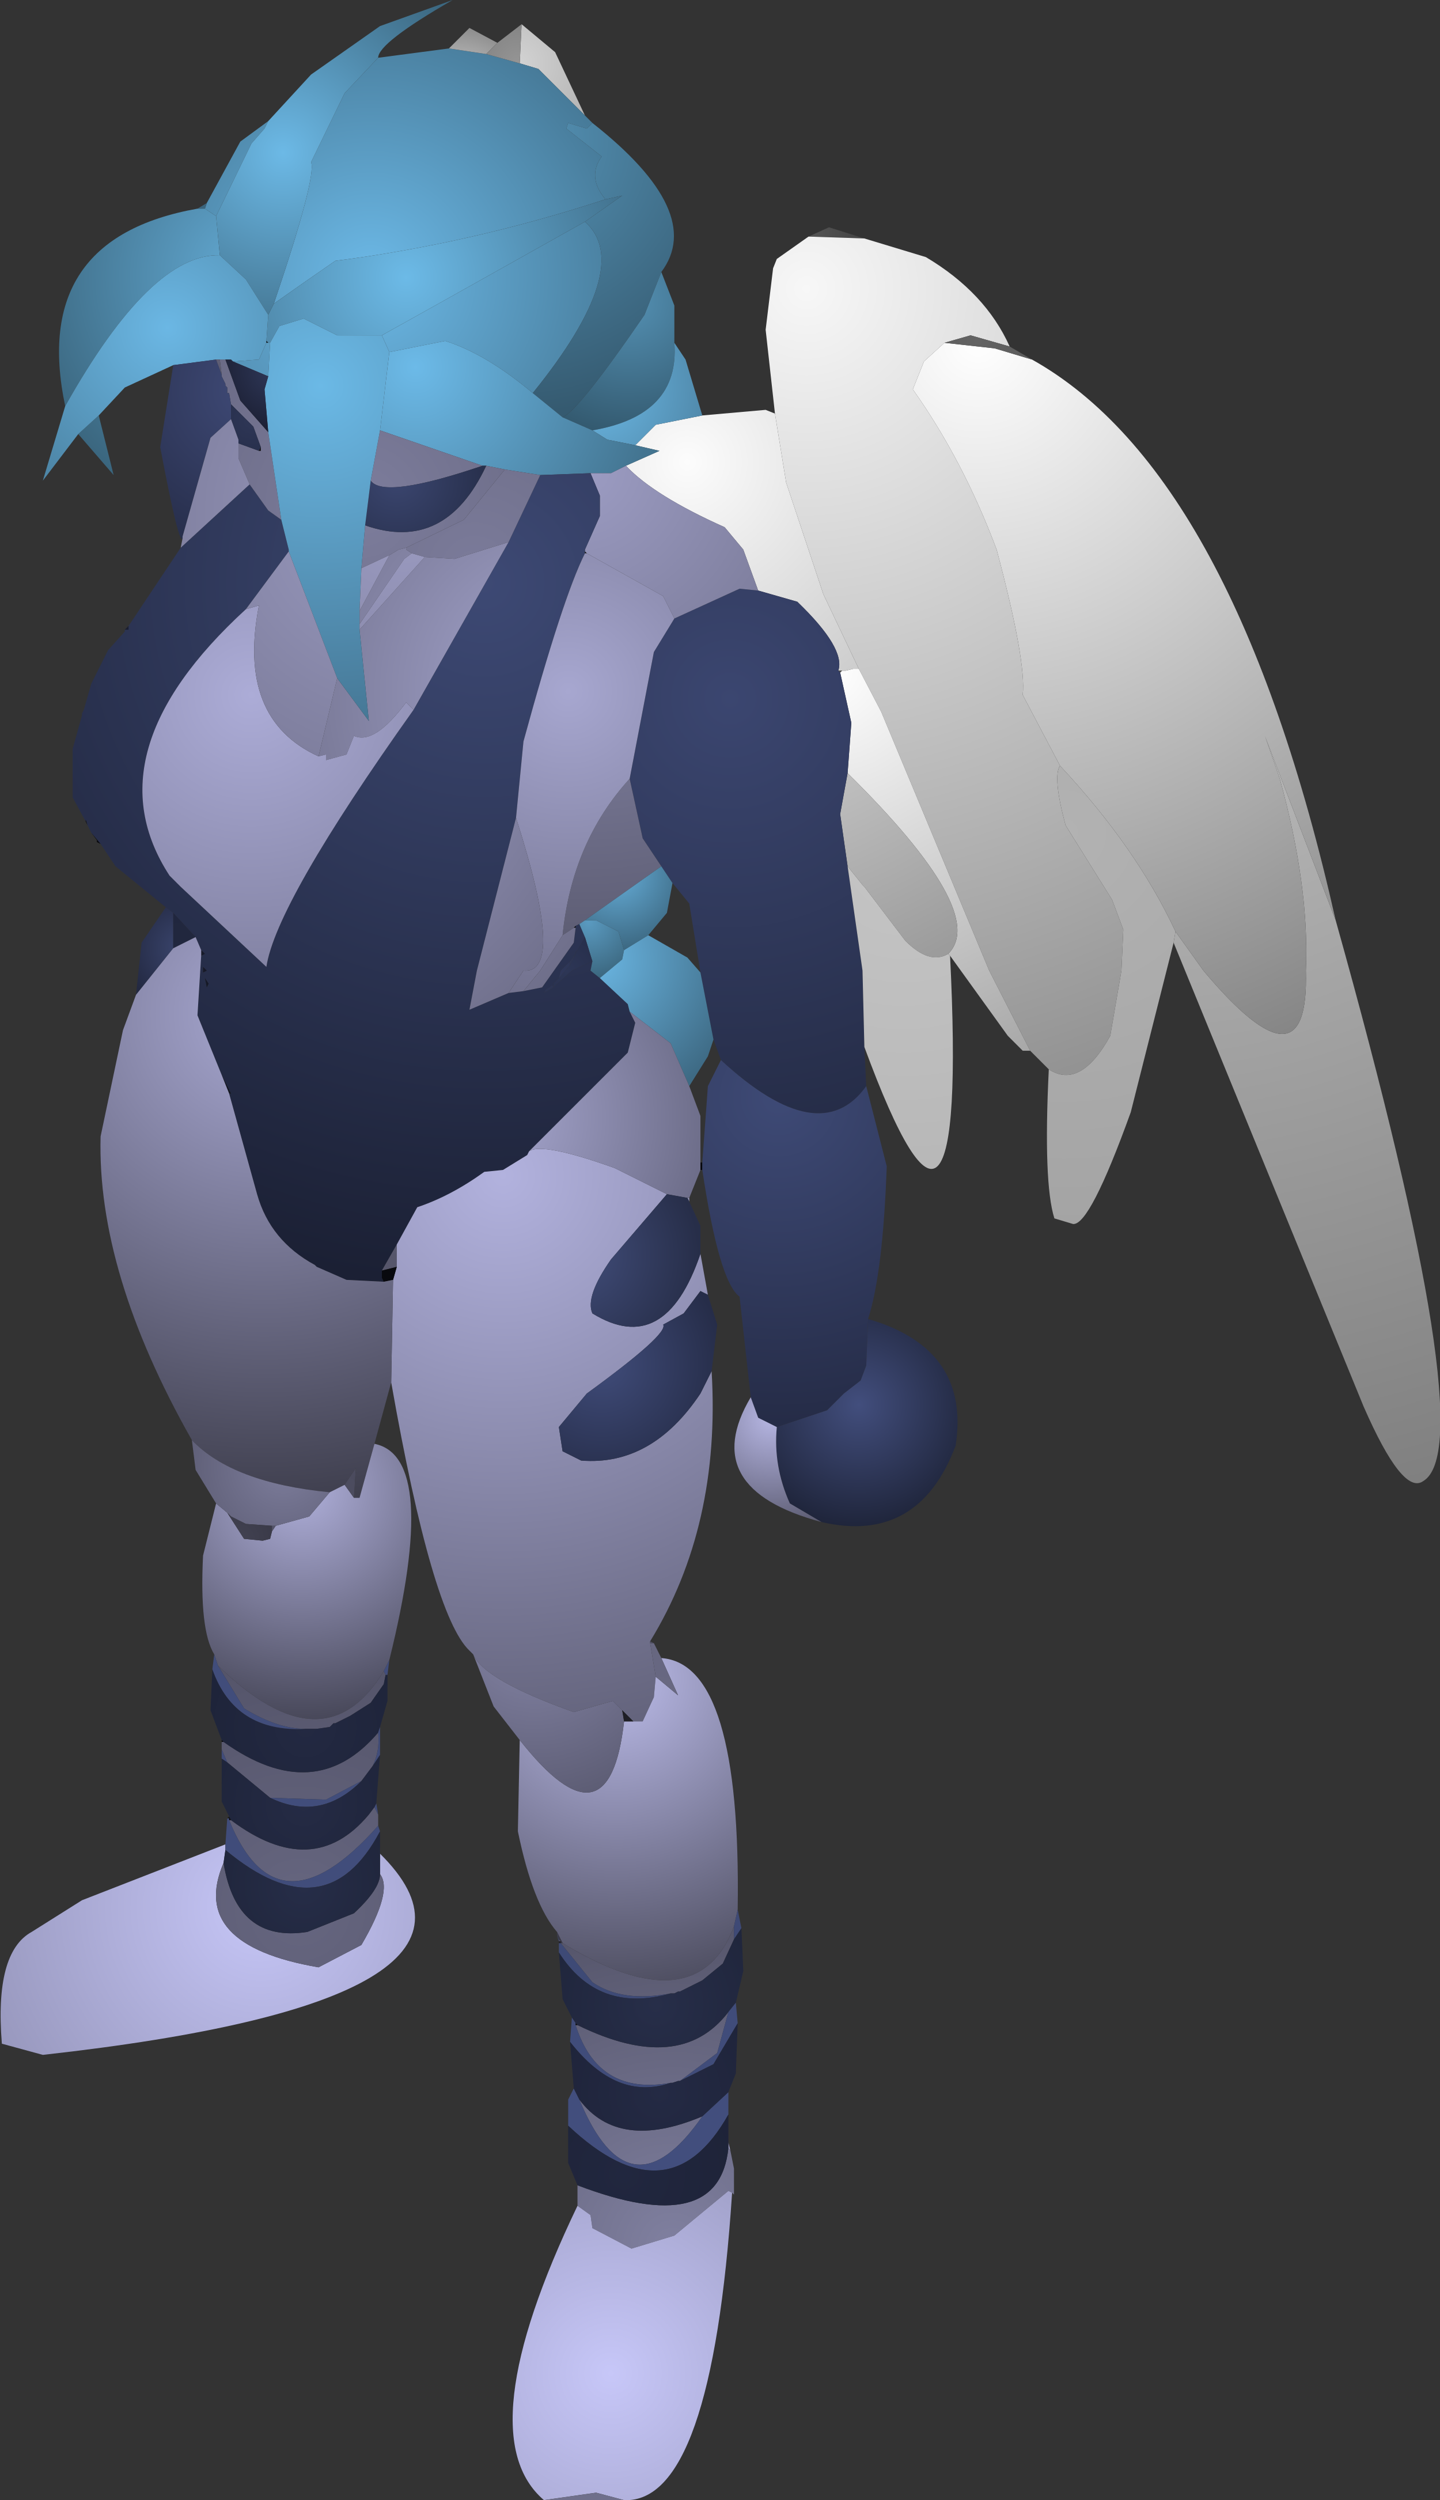 <?xml version="1.0" encoding="UTF-8" standalone="no"?>
<svg xmlns:ffdec="https://www.free-decompiler.com/flash" xmlns:xlink="http://www.w3.org/1999/xlink" ffdec:objectType="shape" height="67.1px" width="38.65px" xmlns="http://www.w3.org/2000/svg">
  <rect width="100%" height="100%" fill="#333333" stroke="none"/>
  <g transform="matrix(1.0, 0.0, 0.0, 1.0, 11.2, 56.4)">
    <path d="M4.5 -53.3 L3.25 -54.55 2.75 -54.7 2.8 -55.75 3.7 -55.0 4.5 -53.3" fill="url(#gradient0)" fill-rule="evenodd" stroke="none"/>
    <path d="M2.75 -54.7 L3.25 -54.55 4.5 -53.3 4.7 -53.1 4.55 -52.95 4.05 -53.1 4.0 -52.95 4.95 -52.2 Q4.55 -51.65 5.05 -51.05 1.4 -49.85 -2.2 -49.4 -3.0 -48.85 -3.85 -48.25 -2.7 -51.65 -2.85 -52.05 L-1.95 -53.9 -1.05 -54.85 0.85 -55.1 1.85 -54.95 2.75 -54.7 M3.1 -45.85 Q1.85 -46.9 0.75 -47.25 L-0.75 -46.95 -0.95 -47.4 4.5 -50.45 Q5.85 -49.25 3.1 -45.85 M-5.4 -50.6 L-5.7 -50.8 -5.65 -50.95 -4.75 -52.6 -4.0 -53.15 -4.1 -52.95 -4.45 -52.55 -5.4 -50.6 M-3.95 -47.2 L-4.0 -46.3 -4.95 -46.7 -4.25 -46.75 -4.05 -47.2 -4.0 -47.2 -3.95 -47.2" fill="url(#gradient1)" fill-rule="evenodd" stroke="none"/>
    <path d="M5.05 -51.05 Q4.55 -51.65 4.95 -52.2 L4.0 -52.95 4.05 -53.1 4.55 -52.95 4.7 -53.1 Q7.75 -50.7 6.55 -49.1 L6.1 -47.95 Q4.35 -45.4 3.9 -45.2 L3.1 -45.85 Q5.85 -49.25 4.5 -50.45 L5.5 -51.15 5.05 -51.05" fill="url(#gradient2)" fill-rule="evenodd" stroke="none"/>
    <path d="M1.85 -54.95 L0.85 -55.1 1.4 -55.65 2.15 -55.25 1.85 -54.95" fill="url(#gradient3)" fill-rule="evenodd" stroke="none"/>
    <path d="M2.8 -55.75 L2.75 -54.7 1.85 -54.95 2.15 -55.25 2.8 -55.75" fill="url(#gradient4)" fill-rule="evenodd" stroke="none"/>
    <path d="M-3.85 -48.25 Q-3.0 -48.85 -2.2 -49.4 1.4 -49.85 5.05 -51.05 L5.5 -51.15 4.5 -50.45 -0.95 -47.4 -2.15 -47.4 -3.05 -47.85 -3.7 -47.65 -3.95 -47.2 -4.0 -47.2 -4.05 -47.25 -4.0 -47.95 -3.85 -48.25" fill="url(#gradient5)" fill-rule="evenodd" stroke="none"/>
    <path d="M12.0 -50.0 L10.5 -50.05 11.05 -50.3 12.0 -50.0" fill="url(#gradient6)" fill-rule="evenodd" stroke="none"/>
    <path d="M10.5 -50.05 L12.0 -50.0 13.65 -49.5 Q15.25 -48.55 15.9 -47.1 L14.85 -47.4 14.15 -47.2 13.6 -46.7 13.3 -45.95 Q14.65 -44.05 15.55 -41.65 16.35 -38.65 16.25 -37.75 L17.25 -35.85 Q17.05 -35.55 17.4 -34.25 L18.65 -32.25 18.95 -31.45 18.9 -30.35 18.6 -28.6 Q17.8 -27.15 16.95 -27.7 L16.45 -28.2 15.35 -30.35 12.45 -37.3 11.85 -38.45 10.9 -40.45 9.9 -43.45 9.6 -45.3 9.35 -47.55 9.55 -49.2 9.65 -49.45 10.5 -50.05" fill="url(#gradient7)" fill-rule="evenodd" stroke="none"/>
    <path d="M16.95 -27.7 Q17.8 -27.15 18.6 -28.6 L18.9 -30.35 18.95 -31.45 18.65 -32.25 17.4 -34.25 Q17.05 -35.55 17.25 -35.85 19.3 -33.65 20.35 -31.4 L20.3 -31.1 19.15 -26.55 Q18.05 -23.5 17.6 -23.55 L17.1 -23.7 Q16.8 -24.65 16.95 -27.7" fill="url(#gradient8)" fill-rule="evenodd" stroke="none"/>
    <path d="M20.35 -31.4 L21.1 -30.35 Q23.95 -26.95 23.85 -30.35 23.95 -32.6 23.15 -35.5 L22.75 -36.65 24.65 -31.7 Q28.6 -17.6 27.0 -16.65 26.45 -16.25 25.4 -18.65 L20.3 -31.1 20.35 -31.4" fill="url(#gradient9)" fill-rule="evenodd" stroke="none"/>
    <path d="M17.25 -35.85 L16.25 -37.75 Q16.35 -38.65 15.55 -41.65 14.65 -44.05 13.3 -45.95 L13.6 -46.7 14.15 -47.2 15.5 -47.05 16.5 -46.75 Q21.95 -43.7 24.65 -31.7 L22.75 -36.65 23.15 -35.5 Q23.95 -32.6 23.85 -30.35 23.95 -26.95 21.1 -30.35 L20.35 -31.4 Q19.3 -33.65 17.25 -35.85" fill="url(#gradient10)" fill-rule="evenodd" stroke="none"/>
    <path d="M14.15 -47.2 L14.85 -47.4 15.9 -47.1 16.5 -46.75 15.5 -47.05 14.15 -47.2" fill="url(#gradient11)" fill-rule="evenodd" stroke="none"/>
    <path d="M11.85 -38.45 L12.45 -37.3 15.35 -30.35 16.45 -28.2 16.25 -28.2 15.85 -28.6 14.3 -30.75 14.25 -30.8 Q15.35 -31.9 11.55 -35.65 L11.65 -37.0 11.35 -38.35 11.4 -38.4 11.5 -38.4 11.7 -38.45 11.85 -38.45" fill="url(#gradient12)" fill-rule="evenodd" stroke="none"/>
    <path d="M9.6 -45.3 L9.9 -43.45 10.9 -40.45 11.85 -38.45 11.7 -38.45 11.5 -38.4 11.4 -38.4 11.3 -38.4 Q11.5 -39.0 10.2 -40.25 L9.15 -40.55 8.75 -41.65 8.25 -42.25 Q6.35 -43.1 5.6 -43.9 L6.5 -44.3 5.85 -44.45 6.4 -45.0 7.65 -45.25 9.35 -45.4 9.6 -45.3 M11.55 -35.65 Q15.35 -31.9 14.25 -30.8 13.75 -30.5 13.1 -31.15 L12.0 -32.6 11.95 -32.65 11.55 -33.15 11.35 -34.55 11.55 -35.65" fill="url(#gradient13)" fill-rule="evenodd" stroke="none"/>
    <path d="M11.4 -38.4 L11.35 -38.35 11.3 -38.4 11.4 -38.4" fill="url(#gradient14)" fill-rule="evenodd" stroke="none"/>
    <path d="M11.3 -38.4 L11.35 -38.35 11.65 -37.0 11.55 -35.65 11.35 -34.55 11.55 -33.15 11.95 -30.35 12.0 -28.3 12.05 -27.25 Q10.8 -25.5 8.15 -27.95 L7.95 -28.5 7.6 -30.3 7.3 -32.15 6.85 -32.7 6.55 -33.15 6.05 -33.9 5.7 -35.5 6.35 -38.9 6.9 -39.8 8.65 -40.6 9.15 -40.55 10.2 -40.25 Q11.5 -39.0 11.3 -38.4" fill="url(#gradient15)" fill-rule="evenodd" stroke="none"/>
    <path d="M3.9 -45.2 Q4.35 -45.4 6.1 -47.95 L6.55 -49.1 6.9 -48.2 6.9 -47.2 Q7.05 -45.25 4.7 -44.85 L3.9 -45.2" fill="url(#gradient16)" fill-rule="evenodd" stroke="none"/>
    <path d="M4.7 -44.85 Q7.05 -45.25 6.9 -47.2 L7.2 -46.75 7.65 -45.25 6.4 -45.0 5.85 -44.45 5.1 -44.6 4.7 -44.85" fill="url(#gradient17)" fill-rule="evenodd" stroke="none"/>
    <path d="M3.9 -45.2 L4.7 -44.85 5.1 -44.6 5.85 -44.45 6.5 -44.3 5.6 -43.9 5.2 -43.7 4.65 -43.7 3.3 -43.65 2.35 -43.8 1.85 -43.9 1.75 -43.9 -1.0 -44.85 -0.75 -46.95 0.75 -47.25 Q1.85 -46.9 3.1 -45.85 L3.9 -45.2" fill="url(#gradient18)" fill-rule="evenodd" stroke="none"/>
    <path d="M9.15 -40.55 L8.65 -40.6 6.9 -39.8 6.6 -40.4 4.55 -41.55 4.5 -41.6 4.5 -41.65 4.9 -42.55 4.9 -43.1 4.65 -43.7 5.2 -43.7 5.6 -43.9 Q6.35 -43.1 8.25 -42.25 L8.75 -41.65 9.15 -40.55 M5.7 -35.5 L6.05 -33.9 6.55 -33.15 4.5 -31.7 4.35 -31.6 4.25 -31.55 4.2 -31.5 3.9 -31.3 Q4.15 -33.8 5.7 -35.5" fill="url(#gradient19)" fill-rule="evenodd" stroke="none"/>
    <path d="M4.65 -43.7 L4.9 -43.1 4.9 -42.55 4.5 -41.65 4.5 -41.6 4.5 -41.55 Q3.9 -40.35 2.85 -36.5 L2.65 -34.45 1.6 -30.35 1.4 -29.3 2.45 -29.75 2.85 -29.8 3.35 -29.9 4.2 -31.1 4.25 -31.5 4.25 -31.55 4.35 -31.6 4.5 -31.25 4.3 -30.9 4.25 -30.85 4.25 -30.8 4.1 -30.6 3.85 -30.35 3.8 -30.15 3.65 -30.0 3.65 -29.95 3.6 -29.95 3.55 -29.9 3.45 -29.85 3.4 -29.75 3.65 -29.9 4.15 -30.35 4.7 -30.6 4.65 -30.35 4.9 -30.15 5.65 -29.45 5.7 -29.25 5.85 -28.95 5.65 -28.15 3.0 -25.5 2.95 -25.4 2.3 -25.0 1.8 -24.95 Q0.9 -24.3 0.0 -24.0 L-0.55 -23.0 -0.95 -22.3 -0.95 -22.1 -0.9 -22.0 -1.9 -22.05 -2.7 -22.4 -2.75 -22.45 Q-3.95 -23.1 -4.3 -24.35 L-5.05 -27.05 -5.0 -27.05 -5.25 -27.55 -5.9 -29.15 -5.8 -30.75 -5.7 -30.8 -5.8 -30.9 -5.95 -31.25 -6.55 -31.9 -6.75 -32.05 -8.1 -33.15 -8.5 -33.75 -8.75 -34.05 -8.8 -34.15 -8.85 -34.25 -8.9 -34.4 -8.9 -34.35 -9.25 -35.0 -9.25 -36.3 -9.0 -37.2 -9.0 -37.25 -8.95 -37.35 -8.75 -38.05 -8.3 -38.95 -7.85 -39.45 -7.85 -39.5 -7.75 -39.5 -7.75 -39.6 -6.35 -41.7 -4.5 -43.4 -4.0 -42.7 -3.65 -42.45 -3.45 -41.65 -3.45 -41.6 -4.6 -40.05 Q-8.8 -36.2 -6.65 -32.9 L-6.35 -32.6 -4.05 -30.45 Q-3.8 -32.15 -0.1 -37.35 L2.45 -41.85 3.3 -43.65 4.65 -43.7 M-5.75 -30.3 L-5.65 -30.35 -5.75 -30.45 -5.75 -30.3 M-5.6 -30.0 L-5.7 -30.15 -5.65 -29.9 -5.6 -30.0" fill="url(#gradient20)" fill-rule="evenodd" stroke="none"/>
    <path d="M3.3 -43.65 L2.45 -41.85 1.0 -41.4 0.2 -41.45 -0.15 -41.55 -0.3 -41.65 -0.3 -41.7 1.25 -42.45 2.35 -43.8 3.3 -43.65" fill="url(#gradient21)" fill-rule="evenodd" stroke="none"/>
    <path d="M-3.65 -42.45 L-4.0 -42.7 -4.5 -43.4 -4.8 -44.1 -4.8 -44.15 -4.8 -44.5 -4.25 -44.3 -4.2 -44.3 -4.2 -44.4 -4.4 -44.95 -5.0 -45.55 -5.05 -45.85 -5.1 -45.85 -5.1 -46.0 -5.15 -46.05 -5.15 -46.1 -5.25 -46.3 -5.25 -46.35 -5.3 -46.75 -5.15 -46.75 -4.75 -45.65 -4.0 -44.8 -3.65 -42.45 M-1.0 -44.85 L1.75 -43.9 Q-0.9 -43.0 -1.25 -43.5 L-1.0 -44.85 M1.85 -43.9 L2.35 -43.8 1.25 -42.45 -0.3 -41.7 -0.5 -41.65 -0.75 -41.5 -1.5 -41.15 -1.4 -42.3 Q0.75 -41.55 1.85 -43.9" fill="url(#gradient22)" fill-rule="evenodd" stroke="none"/>
    <path d="M1.75 -43.9 L1.85 -43.9 Q0.75 -41.55 -1.4 -42.3 L-1.25 -43.5 Q-0.9 -43.0 1.75 -43.9" fill="url(#gradient23)" fill-rule="evenodd" stroke="none"/>
    <path d="M4.5 -41.6 L4.55 -41.55 4.5 -41.55 4.5 -41.6" fill="url(#gradient24)" fill-rule="evenodd" stroke="none"/>
    <path d="M6.9 -39.8 L6.35 -38.9 5.7 -35.5 Q4.15 -33.8 3.9 -31.3 L3.3 -30.35 2.85 -29.8 2.45 -29.75 2.85 -30.35 Q4.0 -30.25 2.65 -34.45 L2.85 -36.5 Q3.9 -40.35 4.5 -41.55 L4.55 -41.55 6.6 -40.4 6.9 -39.8 M2.45 -41.85 L-0.1 -37.35 -0.3 -37.55 Q-1.15 -36.4 -1.7 -36.65 L-1.9 -36.15 -2.45 -36.0 -2.45 -36.15 -2.65 -36.1 -2.15 -38.2 -1.3 -37.05 -1.55 -39.5 0.2 -41.45 1.0 -41.4 2.45 -41.85 M-0.75 -41.5 L-0.5 -41.65 -0.3 -41.7 -0.3 -41.65 -0.15 -41.55 -0.35 -41.4 -1.55 -39.65 -1.55 -40.0 -0.75 -41.5" fill="url(#gradient25)" fill-rule="evenodd" stroke="none"/>
    <path d="M6.55 -33.15 L6.85 -32.7 6.7 -31.9 6.2 -31.3 5.55 -30.9 5.4 -31.4 4.8 -31.7 4.5 -31.7 6.55 -33.15" fill="url(#gradient26)" fill-rule="evenodd" stroke="none"/>
    <path d="M4.25 -31.55 L4.25 -31.5 4.2 -31.5 4.25 -31.55" fill="url(#gradient27)" fill-rule="evenodd" stroke="none"/>
    <path d="M-0.1 -37.35 Q-3.8 -32.15 -4.05 -30.45 L-6.35 -32.6 -6.65 -32.9 Q-8.8 -36.2 -4.6 -40.05 L-4.25 -40.15 Q-4.85 -37.1 -2.65 -36.1 L-2.45 -36.15 -2.45 -36.0 -1.9 -36.15 -1.7 -36.65 Q-1.15 -36.4 -0.3 -37.55 L-0.1 -37.35 M-0.95 -22.3 L-0.55 -23.0 -0.55 -22.4 -0.95 -22.3 M4.25 -31.5 L4.2 -31.1 3.35 -29.9 2.85 -29.8 3.3 -30.35 3.9 -31.3 4.2 -31.5 4.25 -31.5 M2.45 -29.75 L1.4 -29.3 1.6 -30.35 2.65 -34.45 Q4.0 -30.25 2.85 -30.35 L2.45 -29.75" fill="url(#gradient28)" fill-rule="evenodd" stroke="none"/>
    <path d="M4.9 -30.15 L4.65 -30.35 4.7 -30.6 4.5 -31.25 4.35 -31.6 4.5 -31.7 4.8 -31.7 5.4 -31.4 5.55 -30.9 5.5 -30.65 4.9 -30.15" fill="url(#gradient29)" fill-rule="evenodd" stroke="none"/>
    <path d="M4.7 -30.6 L4.15 -30.35 3.65 -29.9 3.65 -29.95 3.65 -30.0 3.8 -30.15 4.1 -30.5 4.25 -30.8 4.25 -30.85 4.3 -30.9 4.5 -31.25 4.7 -30.6" fill="url(#gradient30)" fill-rule="evenodd" stroke="none"/>
    <path d="M4.1 -30.6 L4.25 -30.8 4.1 -30.5 4.1 -30.6" fill="url(#gradient31)" fill-rule="evenodd" stroke="none"/>
    <path d="M3.8 -30.15 L3.85 -30.35 4.1 -30.6 4.1 -30.5 3.8 -30.15" fill="url(#gradient32)" fill-rule="evenodd" stroke="none"/>
    <path d="M3.65 -29.9 L3.4 -29.75 3.45 -29.85 3.55 -29.9 3.6 -29.95 3.65 -29.95 3.65 -29.9" fill="url(#gradient33)" fill-rule="evenodd" stroke="none"/>
    <path d="M-0.55 -23.0 L0.0 -24.0 Q0.9 -24.3 1.8 -24.95 L2.3 -25.0 2.95 -25.4 3.0 -25.5 Q3.35 -25.75 5.3 -25.05 L6.7 -24.35 5.2 -22.6 Q4.5 -21.6 4.7 -21.15 6.65 -19.95 7.6 -22.75 L7.8 -21.65 7.6 -21.75 7.15 -21.15 6.6 -20.85 Q6.75 -20.6 4.55 -19.0 L3.8 -18.1 3.9 -17.45 4.4 -17.2 Q6.3 -17.05 7.6 -19.0 L7.9 -19.6 Q8.15 -15.45 6.25 -12.35 L6.25 -12.3 6.4 -11.4 6.35 -10.85 6.05 -10.2 5.8 -10.2 5.5 -10.5 5.25 -10.75 4.2 -10.45 Q1.8 -11.3 1.5 -12.0 L1.4 -12.1 Q0.4 -13.05 -0.7 -19.3 L-0.65 -22.05 -0.55 -22.4 -0.55 -23.0 M7.3 -24.25 L7.3 -24.15 7.25 -24.25 7.3 -24.25" fill="url(#gradient34)" fill-rule="evenodd" stroke="none"/>
    <path d="M7.6 -30.3 L7.95 -28.5 7.8 -28.05 7.3 -27.25 6.8 -28.4 5.7 -29.25 5.65 -29.45 4.9 -30.15 5.5 -30.65 5.55 -30.9 6.2 -31.3 7.25 -30.7 7.6 -30.3" fill="url(#gradient35)" fill-rule="evenodd" stroke="none"/>
    <path d="M3.0 -25.5 L5.65 -28.15 5.85 -28.95 5.7 -29.25 6.8 -28.4 7.3 -27.25 7.6 -26.45 7.6 -25.2 7.6 -25.0 7.3 -24.25 7.25 -24.25 6.7 -24.35 5.3 -25.05 Q3.35 -25.75 3.0 -25.5" fill="url(#gradient36)" fill-rule="evenodd" stroke="none"/>
    <path d="M7.6 -25.2 L7.65 -25.2 7.65 -25.0 7.6 -25.0 7.6 -25.2" fill="url(#gradient37)" fill-rule="evenodd" stroke="none"/>
    <path d="M8.15 -27.95 Q10.8 -25.5 12.05 -27.25 L12.6 -25.1 Q12.5 -22.25 12.1 -21.0 L12.05 -19.75 11.9 -19.35 11.45 -19.0 11.0 -18.55 9.65 -18.1 9.15 -18.35 8.95 -18.9 8.65 -21.6 Q8.1 -22.0 7.65 -25.0 L7.65 -25.2 7.8 -27.25 8.15 -27.95" fill="url(#gradient38)" fill-rule="evenodd" stroke="none"/>
    <path d="M14.25 -30.8 L14.3 -30.75 Q14.8 -20.7 12.0 -28.3 L11.95 -30.35 11.55 -33.15 11.95 -32.65 12.0 -32.6 13.1 -31.15 Q13.75 -30.5 14.25 -30.8" fill="url(#gradient39)" fill-rule="evenodd" stroke="none"/>
    <path d="M9.65 -18.1 L11.0 -18.55 11.45 -19.0 11.9 -19.35 12.05 -19.75 12.1 -21.0 Q14.85 -20.2 14.45 -17.6 13.45 -14.95 10.85 -15.55 L10.0 -16.05 Q9.55 -17.05 9.65 -18.1" fill="url(#gradient40)" fill-rule="evenodd" stroke="none"/>
    <path d="M7.3 -24.15 L7.6 -23.5 7.6 -22.75 Q6.65 -19.95 4.7 -21.15 4.5 -21.6 5.2 -22.6 L6.7 -24.35 7.25 -24.25 7.3 -24.15" fill="url(#gradient41)" fill-rule="evenodd" stroke="none"/>
    <path d="M7.8 -21.65 L8.05 -20.85 7.9 -19.6 7.6 -19.0 Q6.3 -17.05 4.4 -17.2 L3.9 -17.45 3.8 -18.1 4.55 -19.0 Q6.75 -20.6 6.6 -20.85 L7.15 -21.15 7.6 -21.75 7.8 -21.65" fill="url(#gradient42)" fill-rule="evenodd" stroke="none"/>
    <path d="M8.95 -18.9 L9.15 -18.35 9.65 -18.1 Q9.55 -17.05 10.0 -16.05 L10.85 -15.55 Q7.5 -16.45 8.95 -18.9" fill="url(#gradient43)" fill-rule="evenodd" stroke="none"/>
    <path d="M6.55 -11.9 Q8.7 -11.75 8.6 -5.15 L8.5 -4.7 Q7.5 -2.05 3.9 -4.25 L3.75 -4.55 Q3.1 -5.3 2.7 -7.25 L2.75 -9.7 Q5.15 -6.65 5.55 -10.2 L5.8 -10.2 6.05 -10.2 6.35 -10.85 6.4 -11.4 7.0 -10.9 6.55 -11.9" fill="url(#gradient44)" fill-rule="evenodd" stroke="none"/>
    <path d="M6.35 -12.3 L6.55 -11.9 7.0 -10.9 6.4 -11.4 6.25 -12.3 6.35 -12.3" fill="url(#gradient45)" fill-rule="evenodd" stroke="none"/>
    <path d="M6.25 -12.35 L6.35 -12.3 6.25 -12.3 6.25 -12.35" fill="url(#gradient46)" fill-rule="evenodd" stroke="none"/>
    <path d="M2.75 -9.7 L2.05 -10.6 1.5 -12.0 Q1.8 -11.3 4.2 -10.45 L5.25 -10.75 5.5 -10.5 5.55 -10.2 Q5.15 -6.65 2.75 -9.7" fill="url(#gradient47)" fill-rule="evenodd" stroke="none"/>
    <path d="M5.8 -10.2 L5.55 -10.2 5.5 -10.5 5.8 -10.2" fill="url(#gradient48)" fill-rule="evenodd" stroke="none"/>
    <path d="M8.4 1.3 L8.5 1.8 8.5 2.5 8.45 2.45 8.35 2.4 6.9 3.6 5.75 3.95 4.7 3.4 4.65 3.05 4.3 2.8 4.3 2.25 Q8.1 3.7 8.35 1.25 L8.4 1.3 M3.8 -4.3 L3.8 -4.35 3.85 -4.3 3.8 -4.3 M3.85 -4.25 L3.9 -4.25 Q7.5 -2.05 8.5 -4.7 L8.5 -4.35 8.2 -3.7 7.65 -3.25 7.05 -2.95 7.0 -2.95 6.9 -2.9 6.8 -2.9 Q5.5 -2.65 4.7 -3.2 L3.85 -4.25 M4.25 -2.05 L4.3 -2.05 Q7.05 -0.7 8.35 -2.4 L8.05 -1.3 7.05 -0.55 7.0 -0.55 6.85 -0.5 6.8 -0.5 Q4.85 -0.15 4.25 -2.05 M4.35 -0.05 Q5.4 1.35 7.65 0.4 5.7 3.2 4.35 -0.05" fill="url(#gradient49)" fill-rule="evenodd" stroke="none"/>
    <path d="M8.6 -5.15 L8.7 -4.65 8.5 -4.35 8.5 -4.7 8.6 -5.15 M3.8 -4.0 L3.8 -4.25 3.85 -4.25 4.7 -3.2 Q5.5 -2.65 6.8 -2.9 4.85 -2.35 3.8 -4.0 M3.8 -4.3 L3.75 -4.45 3.8 -4.35 3.8 -4.3" fill="url(#gradient50)" fill-rule="evenodd" stroke="none"/>
    <path d="M3.75 -4.45 L3.75 -4.55 3.9 -4.25 3.85 -4.25 3.85 -4.3 3.8 -4.35 3.75 -4.45" fill="url(#gradient51)" fill-rule="evenodd" stroke="none"/>
    <path d="M3.8 -4.25 L3.8 -4.3 3.85 -4.3 3.85 -4.25 3.8 -4.25" fill="url(#gradient52)" fill-rule="evenodd" stroke="none"/>
    <path d="M8.7 -4.65 L8.75 -3.5 8.55 -2.65 8.35 -2.4 Q7.05 -0.7 4.3 -2.05 L4.25 -2.1 4.15 -2.25 3.9 -2.75 3.8 -4.0 Q4.85 -2.35 6.8 -2.9 L6.9 -2.9 7.0 -2.95 7.05 -2.95 7.65 -3.25 8.2 -3.7 8.5 -4.35 8.7 -4.65" fill="url(#gradient53)" fill-rule="evenodd" stroke="none"/>
    <path d="M8.55 -2.65 L8.6 -2.1 7.95 -1.0 7.05 -0.55 8.05 -1.3 8.35 -2.4 8.55 -2.65 M4.1 -1.6 L4.15 -2.25 4.25 -2.1 4.25 -2.05 Q4.85 -0.15 6.8 -0.5 5.35 0.0 4.1 -1.6" fill="url(#gradient54)" fill-rule="evenodd" stroke="none"/>
    <path d="M4.25 -2.1 L4.3 -2.05 4.25 -2.05 4.25 -2.1" fill="url(#gradient55)" fill-rule="evenodd" stroke="none"/>
    <path d="M8.35 -0.25 L8.35 0.35 Q6.75 3.2 4.05 0.65 L4.05 -0.05 4.2 -0.35 4.35 -0.05 Q5.7 3.2 7.65 0.4 L8.35 -0.25" fill="url(#gradient56)" fill-rule="evenodd" stroke="none"/>
    <path d="M8.6 -2.1 L8.55 -0.75 8.35 -0.25 7.65 0.4 Q5.4 1.35 4.35 -0.05 L4.2 -0.35 4.1 -1.6 Q5.35 0.0 6.8 -0.5 L6.85 -0.5 7.0 -0.55 7.05 -0.55 7.95 -1.0 8.6 -2.1" fill="url(#gradient57)" fill-rule="evenodd" stroke="none"/>
    <path d="M8.35 1.1 L8.4 1.3 8.35 1.25 8.35 1.1 M8.45 2.45 Q7.9 10.8 5.55 10.7 L4.8 10.5 3.4 10.7 Q1.35 8.95 4.3 2.8 L4.65 3.05 4.7 3.4 5.75 3.95 6.9 3.6 8.35 2.4 8.45 2.45" fill="url(#gradient58)" fill-rule="evenodd" stroke="none"/>
    <path d="M8.35 0.35 L8.35 1.1 8.35 1.25 Q8.1 3.7 4.3 2.25 L4.05 1.65 4.05 0.65 Q6.75 3.2 8.35 0.35" fill="url(#gradient59)" fill-rule="evenodd" stroke="none"/>
    <path d="M5.55 10.7 L3.4 10.7 4.8 10.5 5.55 10.7" fill="url(#gradient60)" fill-rule="evenodd" stroke="none"/>
    <path d="M-5.4 -50.6 L-5.3 -49.55 Q-7.15 -49.6 -9.45 -45.5 -10.4 -50.0 -5.9 -50.8 L-5.7 -50.8 -5.4 -50.6 M-8.55 -45.25 L-8.15 -43.65 -9.1 -44.75 -8.55 -45.25" fill="url(#gradient61)" fill-rule="evenodd" stroke="none"/>
    <path d="M-1.05 -54.85 L-1.95 -53.9 -2.85 -52.05 Q-2.7 -51.65 -3.85 -48.25 L-4.0 -47.95 -4.6 -48.9 -5.3 -49.55 -5.4 -50.6 -4.45 -52.55 -4.1 -52.95 -4.0 -53.15 -2.85 -54.4 -1.0 -55.7 0.95 -56.4 Q-1.05 -55.25 -1.05 -54.85" fill="url(#gradient62)" fill-rule="evenodd" stroke="none"/>
    <path d="M-5.7 -50.8 L-5.9 -50.8 -5.65 -50.95 -5.7 -50.8" fill="url(#gradient63)" fill-rule="evenodd" stroke="none"/>
    <path d="M-3.45 -41.6 L-3.45 -41.65 -3.65 -42.45 -4.0 -44.8 -4.1 -45.95 -4.0 -46.3 -3.95 -47.2 -3.7 -47.65 -3.05 -47.85 -2.15 -47.4 -0.95 -47.4 -0.75 -46.95 -1.0 -44.85 -1.25 -43.5 -1.4 -42.3 -1.5 -41.15 -1.55 -40.0 -1.55 -39.65 -1.55 -39.5 -1.3 -37.05 -2.15 -38.2 -3.45 -41.6" fill="url(#gradient64)" fill-rule="evenodd" stroke="none"/>
    <path d="M-9.45 -45.5 Q-7.15 -49.6 -5.3 -49.55 L-4.6 -48.9 -4.0 -47.95 -4.05 -47.25 -4.05 -47.2 -4.25 -46.75 -4.95 -46.7 -5.0 -46.75 -5.15 -46.75 -5.3 -46.75 -5.4 -46.75 -6.55 -46.6 -7.85 -46.0 -8.55 -45.25 -9.1 -44.75 -10.05 -43.5 -9.45 -45.5" fill="url(#gradient65)" fill-rule="evenodd" stroke="none"/>
    <path d="M-4.0 -46.3 L-4.1 -45.95 -4.0 -44.8 -4.75 -45.65 -5.15 -46.75 -5.0 -46.75 -4.95 -46.7 -4.0 -46.3" fill="url(#gradient66)" fill-rule="evenodd" stroke="none"/>
    <path d="M-4.0 -47.2 L-4.05 -47.2 -4.05 -47.25 -4.0 -47.2" fill="url(#gradient67)" fill-rule="evenodd" stroke="none"/>
    <path d="M-5.0 -45.55 L-5.0 -45.15 -5.55 -44.65 -6.3 -42.0 -6.3 -41.95 Q-6.4 -41.75 -6.9 -44.4 L-6.55 -46.6 -5.4 -46.75 -5.25 -46.35 -5.25 -46.3 -5.15 -46.1 -5.15 -46.05 -5.1 -46.0 -5.1 -45.85 -5.05 -45.85 -5.0 -45.55" fill="url(#gradient68)" fill-rule="evenodd" stroke="none"/>
    <path d="M-5.0 -45.55 L-4.4 -44.95 -4.2 -44.4 -4.25 -44.3 -4.8 -44.5 -4.8 -44.6 -5.0 -45.15 -5.0 -45.55" fill="url(#gradient69)" fill-rule="evenodd" stroke="none"/>
    <path d="M-4.25 -44.3 L-4.2 -44.4 -4.2 -44.3 -4.25 -44.3" fill="url(#gradient70)" fill-rule="evenodd" stroke="none"/>
    <path d="M-4.6 -40.05 L-3.45 -41.6 -2.15 -38.2 -2.65 -36.1 Q-4.85 -37.1 -4.25 -40.15 L-4.6 -40.05 M-4.5 -43.4 L-6.35 -41.7 -6.3 -41.95 -6.3 -42.0 -5.55 -44.65 -5.0 -45.15 -4.8 -44.6 -4.8 -44.5 -4.8 -44.15 -4.8 -44.1 -4.5 -43.4 M0.2 -41.45 L-1.55 -39.5 -1.55 -39.65 -0.35 -41.4 -0.15 -41.55 0.2 -41.45 M-0.75 -41.5 L-1.55 -40.0 -1.5 -41.15 -0.75 -41.5" fill="url(#gradient71)" fill-rule="evenodd" stroke="none"/>
    <path d="M-5.25 -46.35 L-5.4 -46.75 -5.3 -46.75 -5.25 -46.35" fill="url(#gradient72)" fill-rule="evenodd" stroke="none"/>
    <path d="M-7.75 -39.6 L-7.75 -39.5 -7.85 -39.5 -7.75 -39.6" fill="url(#gradient73)" fill-rule="evenodd" stroke="none"/>
    <path d="M-8.9 -34.35 L-8.9 -34.4 -8.85 -34.25 -8.9 -34.35" fill="url(#gradient74)" fill-rule="evenodd" stroke="none"/>
    <path d="M-8.75 -34.05 L-8.5 -33.75 -8.6 -33.8 -8.6 -33.85 -8.75 -34.05" fill="url(#gradient75)" fill-rule="evenodd" stroke="none"/>
    <path d="M-5.8 -30.9 L-5.7 -30.8 -5.8 -30.75 -5.8 -30.9 M-5.25 -27.55 L-5.0 -27.05 -5.05 -27.05 -5.25 -27.55 M-0.9 -22.0 L-0.95 -22.1 -0.95 -22.3 -0.55 -22.4 -0.65 -22.05 -0.9 -22.0 M-5.75 -30.3 L-5.75 -30.45 -5.65 -30.35 -5.75 -30.3 M-5.6 -30.0 L-5.65 -29.9 -5.7 -30.15 -5.6 -30.0" fill="url(#gradient76)" fill-rule="evenodd" stroke="none"/>
    <path d="M-6.75 -32.05 L-6.55 -31.9 -6.55 -30.95 -7.55 -29.7 -7.4 -31.1 -6.75 -32.05" fill="url(#gradient77)" fill-rule="evenodd" stroke="none"/>
    <path d="M-6.55 -31.9 L-5.95 -31.25 -6.55 -30.95 -6.55 -31.9" fill="url(#gradient78)" fill-rule="evenodd" stroke="none"/>
    <path d="M-5.95 -31.25 L-5.8 -30.9 -5.8 -30.75 -5.9 -29.15 -5.25 -27.55 -5.05 -27.05 -4.3 -24.35 Q-3.95 -23.1 -2.75 -22.45 L-2.7 -22.4 -1.9 -22.05 -0.9 -22.0 -0.65 -22.05 -0.7 -19.3 -1.15 -17.65 -1.55 -16.2 -1.7 -16.2 -1.65 -17.0 -1.95 -16.55 -2.35 -16.35 Q-4.95 -16.6 -6.05 -17.75 -8.6 -22.25 -8.5 -25.9 L-7.9 -28.75 -7.55 -29.7 -6.55 -30.95 -5.95 -31.25" fill="url(#gradient79)" fill-rule="evenodd" stroke="none"/>
    <path d="M-1.15 -17.65 Q0.6 -17.3 -0.75 -11.85 L-0.9 -11.55 Q-2.5 -8.9 -5.35 -11.7 L-5.45 -12.0 Q-5.85 -12.65 -5.75 -14.65 L-5.4 -16.05 -5.1 -15.8 -4.65 -15.1 -4.15 -15.05 -3.95 -15.1 -3.9 -15.3 -3.8 -15.45 -2.9 -15.7 -2.35 -16.35 -1.95 -16.55 -1.7 -16.2 -1.55 -16.2 -1.15 -17.65" fill="url(#gradient80)" fill-rule="evenodd" stroke="none"/>
    <path d="M-5.4 -16.05 L-5.95 -16.95 -6.05 -17.75 Q-4.95 -16.6 -2.35 -16.35 L-2.9 -15.7 -3.8 -15.45 -3.9 -15.45 -4.6 -15.5 -5.0 -15.7 -5.1 -15.8 -5.4 -16.05" fill="url(#gradient81)" fill-rule="evenodd" stroke="none"/>
    <path d="M-1.7 -16.2 L-1.95 -16.55 -1.65 -17.0 -1.7 -16.2" fill="url(#gradient82)" fill-rule="evenodd" stroke="none"/>
    <path d="M-3.9 -15.3 L-3.95 -15.1 -4.15 -15.05 -4.65 -15.1 -5.1 -15.8 -5.0 -15.7 -4.6 -15.5 -3.9 -15.45 -3.9 -15.3" fill="url(#gradient83)" fill-rule="evenodd" stroke="none"/>
    <path d="M-3.8 -15.45 L-3.9 -15.3 -3.9 -15.45 -3.8 -15.45" fill="url(#gradient84)" fill-rule="evenodd" stroke="none"/>
    <path d="M-1.0 -6.65 Q3.0 -2.7 -10.05 -1.25 L-11.15 -1.55 Q-11.35 -4.0 -10.35 -4.55 L-9.0 -5.4 -5.15 -6.9 -5.15 -6.75 -5.2 -6.4 Q-6.15 -4.2 -2.65 -3.6 L-1.5 -4.2 Q-0.65 -5.65 -1.0 -6.1 L-1.0 -6.65" fill="url(#gradient85)" fill-rule="evenodd" stroke="none"/>
    <path d="M-1.05 -7.7 L-1.05 -7.4 Q-3.75 -4.35 -5.05 -7.55 L-5.0 -7.55 Q-2.8 -5.9 -1.3 -7.7 L-1.15 -7.9 -1.05 -7.7 M-5.25 -9.45 L-5.25 -9.65 -5.2 -9.65 Q-2.75 -7.9 -1.05 -9.9 -1.0 -9.4 -1.2 -9.0 L-1.5 -8.6 -2.45 -8.1 -3.95 -8.15 -5.1 -9.1 -5.25 -9.45 M-0.9 -11.55 L-0.85 -11.45 -0.9 -11.2 -1.25 -10.7 -1.8 -10.35 -2.2 -10.15 -2.25 -10.15 -2.35 -10.05 -2.7 -10.0 -3.0 -10.0 Q-3.75 -10.0 -4.65 -10.55 L-5.35 -11.7 Q-2.5 -8.9 -0.9 -11.55 M-5.2 -6.4 Q-4.85 -4.25 -2.95 -4.55 L-1.7 -5.05 Q-1.0 -5.7 -1.0 -6.1 -0.65 -5.65 -1.5 -4.2 L-2.65 -3.6 Q-6.15 -4.2 -5.2 -6.4" fill="url(#gradient86)" fill-rule="evenodd" stroke="none"/>
    <path d="M-0.8 -11.45 L-0.8 -10.75 -1.0 -10.05 -1.05 -9.9 Q-2.75 -7.9 -5.2 -9.65 L-5.25 -9.7 -5.55 -10.5 -5.5 -11.6 Q-4.9 -9.9 -3.0 -10.0 L-2.7 -10.0 -2.35 -10.05 -2.25 -10.15 -2.2 -10.15 -1.8 -10.35 -1.25 -10.7 -0.9 -11.2 -0.85 -11.45 -0.8 -11.45" fill="url(#gradient87)" fill-rule="evenodd" stroke="none"/>
    <path d="M-0.75 -11.85 L-0.8 -11.45 -0.85 -11.45 -0.9 -11.55 -0.75 -11.85 M-5.5 -11.6 L-5.45 -12.0 -5.35 -11.7 -4.65 -10.55 Q-3.75 -10.0 -3.0 -10.0 -4.9 -9.9 -5.5 -11.6" fill="url(#gradient88)" fill-rule="evenodd" stroke="none"/>
    <path d="M-1.0 -10.05 L-1.0 -9.3 -1.2 -9.0 Q-1.0 -9.4 -1.05 -9.9 L-1.0 -10.05 M-5.25 -9.2 L-5.25 -9.45 -5.1 -9.1 -5.25 -9.2 M-3.95 -8.15 L-2.45 -8.1 -1.5 -8.6 Q-2.6 -7.5 -3.95 -8.15" fill="url(#gradient89)" fill-rule="evenodd" stroke="none"/>
    <path d="M-1.1 -8.0 L-1.05 -7.7 -1.15 -7.9 -1.1 -8.0 M-1.05 -7.4 L-1.0 -7.25 Q-2.45 -4.5 -5.15 -6.75 L-5.15 -6.9 -5.1 -7.6 -5.05 -7.6 -5.05 -7.55 Q-3.75 -4.35 -1.05 -7.4" fill="url(#gradient90)" fill-rule="evenodd" stroke="none"/>
    <path d="M-5.05 -7.65 L-5.0 -7.55 -5.05 -7.55 -5.05 -7.6 -5.05 -7.65" fill="url(#gradient91)" fill-rule="evenodd" stroke="none"/>
    <path d="M-1.0 -9.3 L-1.1 -8.0 -1.15 -7.9 -1.3 -7.7 Q-2.8 -5.9 -5.0 -7.55 L-5.05 -7.65 -5.25 -8.05 -5.25 -9.2 -5.1 -9.1 -3.95 -8.15 Q-2.6 -7.5 -1.5 -8.6 L-1.2 -9.0 -1.0 -9.3" fill="url(#gradient92)" fill-rule="evenodd" stroke="none"/>
    <path d="M-5.1 -7.6 L-5.05 -7.65 -5.05 -7.6 -5.1 -7.6" fill="url(#gradient93)" fill-rule="evenodd" stroke="none"/>
    <path d="M-1.0 -7.25 L-1.0 -6.65 -1.0 -6.1 Q-1.0 -5.7 -1.7 -5.05 L-2.95 -4.55 Q-4.85 -4.25 -5.2 -6.4 L-5.15 -6.75 Q-2.45 -4.5 -1.0 -7.25" fill="url(#gradient94)" fill-rule="evenodd" stroke="none"/>
    <path d="M-5.25 -9.65 L-5.25 -9.7 -5.2 -9.65 -5.25 -9.65" fill="url(#gradient95)" fill-rule="evenodd" stroke="none"/>
  </g>
  <defs>
    <radialGradient cx="0" cy="0" gradientTransform="matrix(0.004, 0.0, 0.0, 0.004, 2.7, -54.7)" gradientUnits="userSpaceOnUse" id="gradient0" r="819.2" spreadMethod="pad">
      <stop offset="0.0" stop-color="#d3d3d3"/>
      <stop offset="1.0" stop-color="#a5a5a5"/>
    </radialGradient>
    <radialGradient cx="0" cy="0" gradientTransform="matrix(0.009, 0.0, 0.0, 0.009, -1.25, -48.95)" gradientUnits="userSpaceOnUse" id="gradient1" r="819.2" spreadMethod="pad">
      <stop offset="0.0" stop-color="#6cb9e7"/>
      <stop offset="1.0" stop-color="#467997"/>
    </radialGradient>
    <radialGradient cx="0" cy="0" gradientTransform="matrix(0.009, 0.0, 0.0, 0.009, 2.55, -52.65)" gradientUnits="userSpaceOnUse" id="gradient2" r="819.2" spreadMethod="pad">
      <stop offset="0.0" stop-color="#5695b9"/>
      <stop offset="1.0" stop-color="#355a70"/>
    </radialGradient>
    <radialGradient cx="0" cy="0" gradientTransform="matrix(0.003, 0.0, 0.0, 0.003, 1.05, -53.5)" gradientUnits="userSpaceOnUse" id="gradient3" r="819.2" spreadMethod="pad">
      <stop offset="0.0" stop-color="#e9e9e9"/>
      <stop offset="1.0" stop-color="#818181"/>
    </radialGradient>
    <radialGradient cx="0" cy="0" gradientTransform="matrix(0.002, 0.0, 0.0, 0.002, 2.7, -54.7)" gradientUnits="userSpaceOnUse" id="gradient4" r="819.2" spreadMethod="pad">
      <stop offset="0.0" stop-color="#959595"/>
      <stop offset="1.0" stop-color="#7c7c7c"/>
    </radialGradient>
    <radialGradient cx="0" cy="0" gradientTransform="matrix(0.008, 0.0, 0.0, 0.008, -0.3, -48.95)" gradientUnits="userSpaceOnUse" id="gradient5" r="819.2" spreadMethod="pad">
      <stop offset="0.0" stop-color="#6cbae7"/>
      <stop offset="1.0" stop-color="#406e89"/>
    </radialGradient>
    <radialGradient cx="0" cy="0" gradientTransform="matrix(0.002, 0.0, 0.0, 0.002, 10.4, -50.15)" gradientUnits="userSpaceOnUse" id="gradient6" r="819.2" spreadMethod="pad">
      <stop offset="0.0" stop-color="#565656"/>
      <stop offset="1.0" stop-color="#434343"/>
    </radialGradient>
    <radialGradient cx="0" cy="0" gradientTransform="matrix(0.027, 0.0, 0.0, 0.027, 10.45, -48.65)" gradientUnits="userSpaceOnUse" id="gradient7" r="819.2" spreadMethod="pad">
      <stop offset="0.0" stop-color="#f7f7f7"/>
      <stop offset="1.0" stop-color="#939393"/>
    </radialGradient>
    <radialGradient cx="0" cy="0" gradientTransform="matrix(0.013, 0.0, 0.0, 0.013, 17.35, -34.05)" gradientUnits="userSpaceOnUse" id="gradient8" r="819.2" spreadMethod="pad">
      <stop offset="0.0" stop-color="#b2b2b2"/>
      <stop offset="1.0" stop-color="#a4a4a4"/>
    </radialGradient>
    <radialGradient cx="0" cy="0" gradientTransform="matrix(0.034, 0.0, 0.0, 0.034, 19.4, -43.5)" gradientUnits="userSpaceOnUse" id="gradient9" r="819.2" spreadMethod="pad">
      <stop offset="0.0" stop-color="#cbcbcb"/>
      <stop offset="1.0" stop-color="#808080"/>
    </radialGradient>
    <radialGradient cx="0" cy="0" gradientTransform="matrix(0.025, 0.0, 0.0, 0.025, 15.05, -47.25)" gradientUnits="userSpaceOnUse" id="gradient10" r="819.2" spreadMethod="pad">
      <stop offset="0.0" stop-color="#ffffff"/>
      <stop offset="1.0" stop-color="#858585"/>
    </radialGradient>
    <radialGradient cx="0" cy="0" gradientTransform="matrix(0.002, 0.0, 0.0, 0.002, 15.05, -47.25)" gradientUnits="userSpaceOnUse" id="gradient11" r="819.2" spreadMethod="pad">
      <stop offset="0.0" stop-color="#636363"/>
      <stop offset="1.0" stop-color="#5b5b5b"/>
    </radialGradient>
    <radialGradient cx="0" cy="0" gradientTransform="matrix(0.014, 0.0, 0.0, 0.014, 11.1, -38.4)" gradientUnits="userSpaceOnUse" id="gradient12" r="819.2" spreadMethod="pad">
      <stop offset="0.0" stop-color="#ffffff"/>
      <stop offset="1.0" stop-color="#a8a8a8"/>
    </radialGradient>
    <radialGradient cx="0" cy="0" gradientTransform="matrix(0.018, 0.0, 0.0, 0.018, 7.25, -44.0)" gradientUnits="userSpaceOnUse" id="gradient13" r="819.2" spreadMethod="pad">
      <stop offset="0.0" stop-color="#fcfcfc"/>
      <stop offset="1.0" stop-color="#9c9c9c"/>
    </radialGradient>
    <radialGradient cx="0" cy="0" gradientTransform="matrix(0.001, 0.0, 0.0, 0.001, 11.1, -38.4)" gradientUnits="userSpaceOnUse" id="gradient14" r="819.2" spreadMethod="pad">
      <stop offset="0.0" stop-color="#555555"/>
      <stop offset="1.0" stop-color="#3f3f3f"/>
    </radialGradient>
    <radialGradient cx="0" cy="0" gradientTransform="matrix(0.015, 0.0, 0.0, 0.015, 8.4, -37.65)" gradientUnits="userSpaceOnUse" id="gradient15" r="819.2" spreadMethod="pad">
      <stop offset="0.0" stop-color="#3b4670"/>
      <stop offset="1.0" stop-color="#242b45"/>
    </radialGradient>
    <radialGradient cx="0" cy="0" gradientTransform="matrix(0.005, 0.0, 0.0, 0.005, 5.65, -48.35)" gradientUnits="userSpaceOnUse" id="gradient16" r="819.2" spreadMethod="pad">
      <stop offset="0.0" stop-color="#5491b4"/>
      <stop offset="1.0" stop-color="#2f5266"/>
    </radialGradient>
    <radialGradient cx="0" cy="0" gradientTransform="matrix(0.004, 0.0, 0.0, 0.004, 4.75, -46.0)" gradientUnits="userSpaceOnUse" id="gradient17" r="819.2" spreadMethod="pad">
      <stop offset="0.0" stop-color="#6cbae7"/>
      <stop offset="1.0" stop-color="#4e85a6"/>
    </radialGradient>
    <radialGradient cx="0" cy="0" gradientTransform="matrix(0.008, 0.0, 0.0, 0.008, -0.05, -46.55)" gradientUnits="userSpaceOnUse" id="gradient18" r="819.2" spreadMethod="pad">
      <stop offset="0.0" stop-color="#6cbae8"/>
      <stop offset="1.0" stop-color="#437490"/>
    </radialGradient>
    <radialGradient cx="0" cy="0" gradientTransform="matrix(0.017, 0.0, 0.0, 0.017, 4.3, -43.9)" gradientUnits="userSpaceOnUse" id="gradient19" r="819.2" spreadMethod="pad">
      <stop offset="0.0" stop-color="#9d9dc4"/>
      <stop offset="1.0" stop-color="#57576c"/>
    </radialGradient>
    <radialGradient cx="0" cy="0" gradientTransform="matrix(0.023, 0.0, 0.0, 0.023, 1.8, -40.75)" gradientUnits="userSpaceOnUse" id="gradient20" r="819.2" spreadMethod="pad">
      <stop offset="0.0" stop-color="#3d4974"/>
      <stop offset="1.0" stop-color="#1b2034"/>
    </radialGradient>
    <radialGradient cx="0" cy="0" gradientTransform="matrix(0.004, 0.0, 0.0, 0.004, 1.55, -41.1)" gradientUnits="userSpaceOnUse" id="gradient21" r="819.2" spreadMethod="pad">
      <stop offset="0.0" stop-color="#7b7b9a"/>
      <stop offset="1.0" stop-color="#72728e"/>
    </radialGradient>
    <radialGradient cx="0" cy="0" gradientTransform="matrix(0.01, 0.0, 0.0, 0.01, -1.5, -42.8)" gradientUnits="userSpaceOnUse" id="gradient22" r="819.2" spreadMethod="pad">
      <stop offset="0.0" stop-color="#7d7d9c"/>
      <stop offset="1.0" stop-color="#62627b"/>
    </radialGradient>
    <radialGradient cx="0" cy="0" gradientTransform="matrix(0.003, 0.0, 0.0, 0.003, -0.55, -43.6)" gradientUnits="userSpaceOnUse" id="gradient23" r="819.2" spreadMethod="pad">
      <stop offset="0.0" stop-color="#3b4670"/>
      <stop offset="1.0" stop-color="#272f4b"/>
    </radialGradient>
    <radialGradient cx="0" cy="0" gradientTransform="matrix(0.004, 0.0, 0.0, 0.004, 4.1, -44.5)" gradientUnits="userSpaceOnUse" id="gradient24" r="819.2" spreadMethod="pad">
      <stop offset="0.0" stop-color="#15151a"/>
      <stop offset="1.0" stop-color="#15151a"/>
    </radialGradient>
    <radialGradient cx="0" cy="0" gradientTransform="matrix(0.011, 0.0, 0.0, 0.011, 4.05, -37.85)" gradientUnits="userSpaceOnUse" id="gradient25" r="819.2" spreadMethod="pad">
      <stop offset="0.0" stop-color="#a7a7d0"/>
      <stop offset="1.0" stop-color="#6d6d88"/>
    </radialGradient>
    <radialGradient cx="0" cy="0" gradientTransform="matrix(0.003, 0.0, 0.0, 0.003, 5.35, -32.95)" gradientUnits="userSpaceOnUse" id="gradient26" r="819.2" spreadMethod="pad">
      <stop offset="0.0" stop-color="#65add8"/>
      <stop offset="1.0" stop-color="#345a70"/>
    </radialGradient>
    <radialGradient cx="0" cy="0" gradientTransform="matrix(6.0E-4, 0.0, 0.0, 6.0E-4, 4.1, -31.8)" gradientUnits="userSpaceOnUse" id="gradient27" r="819.2" spreadMethod="pad">
      <stop offset="0.0" stop-color="#08090e"/>
      <stop offset="1.0" stop-color="#08090e"/>
    </radialGradient>
    <radialGradient cx="0" cy="0" gradientTransform="matrix(0.019, 0.0, 0.0, 0.019, -4.45, -37.75)" gradientUnits="userSpaceOnUse" id="gradient28" r="819.2" spreadMethod="pad">
      <stop offset="0.0" stop-color="#acacd7"/>
      <stop offset="1.0" stop-color="#56566b"/>
    </radialGradient>
    <radialGradient cx="0" cy="0" gradientTransform="matrix(0.002, 0.0, 0.0, 0.002, 4.6, -31.65)" gradientUnits="userSpaceOnUse" id="gradient29" r="819.2" spreadMethod="pad">
      <stop offset="0.0" stop-color="#5a9ac0"/>
      <stop offset="1.0" stop-color="#39637a"/>
    </radialGradient>
    <radialGradient cx="0" cy="0" gradientTransform="matrix(0.002, 0.0, 0.0, 0.002, 4.0, -30.35)" gradientUnits="userSpaceOnUse" id="gradient30" r="819.2" spreadMethod="pad">
      <stop offset="0.0" stop-color="#2d3656"/>
      <stop offset="1.0" stop-color="#242b45"/>
    </radialGradient>
    <radialGradient cx="0" cy="0" gradientTransform="matrix(0.001, 0.0, 0.0, 0.001, 3.85, -30.4)" gradientUnits="userSpaceOnUse" id="gradient31" r="819.2" spreadMethod="pad">
      <stop offset="0.0" stop-color="#2f3859"/>
      <stop offset="1.0" stop-color="#2a3250"/>
    </radialGradient>
    <radialGradient cx="0" cy="0" gradientTransform="matrix(0.002, 0.0, 0.0, 0.002, 3.5, -30.1)" gradientUnits="userSpaceOnUse" id="gradient32" r="819.2" spreadMethod="pad">
      <stop offset="0.0" stop-color="#30395c"/>
      <stop offset="1.0" stop-color="#2b3352"/>
    </radialGradient>
    <radialGradient cx="0" cy="0" gradientTransform="matrix(0.001, 0.0, 0.0, 0.001, 3.5, -29.95)" gradientUnits="userSpaceOnUse" id="gradient33" r="819.2" spreadMethod="pad">
      <stop offset="0.0" stop-color="#2d3555"/>
      <stop offset="1.0" stop-color="#262d49"/>
    </radialGradient>
    <radialGradient cx="0" cy="0" gradientTransform="matrix(0.019, 0.0, 0.0, 0.019, 2.3, -24.85)" gradientUnits="userSpaceOnUse" id="gradient34" r="819.2" spreadMethod="pad">
      <stop offset="0.0" stop-color="#b2b2de"/>
      <stop offset="1.0" stop-color="#616179"/>
    </radialGradient>
    <radialGradient cx="0" cy="0" gradientTransform="matrix(0.005, 0.0, 0.0, 0.005, 4.75, -30.65)" gradientUnits="userSpaceOnUse" id="gradient35" r="819.2" spreadMethod="pad">
      <stop offset="0.0" stop-color="#6bb7e4"/>
      <stop offset="1.0" stop-color="#3e6a84"/>
    </radialGradient>
    <radialGradient cx="0" cy="0" gradientTransform="matrix(0.007, 0.0, 0.0, 0.007, 1.95, -26.4)" gradientUnits="userSpaceOnUse" id="gradient36" r="819.2" spreadMethod="pad">
      <stop offset="0.0" stop-color="#a8a8d1"/>
      <stop offset="1.0" stop-color="#6e6e8a"/>
    </radialGradient>
    <radialGradient cx="0" cy="0" gradientTransform="matrix(0.005, 0.0, 0.0, 0.005, 7.6, -24.95)" gradientUnits="userSpaceOnUse" id="gradient37" r="819.2" spreadMethod="pad">
      <stop offset="0.0" stop-color="#08090e"/>
      <stop offset="1.0" stop-color="#08090e"/>
    </radialGradient>
    <radialGradient cx="0" cy="0" gradientTransform="matrix(0.012, 0.0, 0.0, 0.012, 9.7, -26.95)" gradientUnits="userSpaceOnUse" id="gradient38" r="819.2" spreadMethod="pad">
      <stop offset="0.0" stop-color="#3e4a76"/>
      <stop offset="1.0" stop-color="#222841"/>
    </radialGradient>
    <radialGradient cx="0" cy="0" gradientTransform="matrix(0.01, 0.0, 0.0, 0.01, 13.05, -33.5)" gradientUnits="userSpaceOnUse" id="gradient39" r="819.2" spreadMethod="pad">
      <stop offset="0.0" stop-color="#c5c5c5"/>
      <stop offset="1.0" stop-color="#b8b8b8"/>
    </radialGradient>
    <radialGradient cx="0" cy="0" gradientTransform="matrix(0.004, 0.0, 0.0, 0.004, 11.85, -18.7)" gradientUnits="userSpaceOnUse" id="gradient40" r="819.2" spreadMethod="pad">
      <stop offset="0.0" stop-color="#424e7d"/>
      <stop offset="1.0" stop-color="#1f253b"/>
    </radialGradient>
    <radialGradient cx="0" cy="0" gradientTransform="matrix(0.004, 0.0, 0.0, 0.004, 4.3, -22.7)" gradientUnits="userSpaceOnUse" id="gradient41" r="819.2" spreadMethod="pad">
      <stop offset="0.0" stop-color="#414d7a"/>
      <stop offset="1.0" stop-color="#272e49"/>
    </radialGradient>
    <radialGradient cx="0" cy="0" gradientTransform="matrix(0.004, 0.0, 0.0, 0.004, 4.95, -19.8)" gradientUnits="userSpaceOnUse" id="gradient42" r="819.2" spreadMethod="pad">
      <stop offset="0.0" stop-color="#404c7a"/>
      <stop offset="1.0" stop-color="#262d49"/>
    </radialGradient>
    <radialGradient cx="0" cy="0" gradientTransform="matrix(0.004, 0.0, 0.0, 0.004, 9.5, -18.35)" gradientUnits="userSpaceOnUse" id="gradient43" r="819.2" spreadMethod="pad">
      <stop offset="0.0" stop-color="#b6b6e3"/>
      <stop offset="1.0" stop-color="#545468"/>
    </radialGradient>
    <radialGradient cx="0" cy="0" gradientTransform="matrix(0.01, 0.0, 0.0, 0.01, 5.35, -11.35)" gradientUnits="userSpaceOnUse" id="gradient44" r="819.2" spreadMethod="pad">
      <stop offset="0.0" stop-color="#bbbbe9"/>
      <stop offset="1.0" stop-color="#505063"/>
    </radialGradient>
    <radialGradient cx="0" cy="0" gradientTransform="matrix(0.003, 0.0, 0.0, 0.003, 6.5, -10.15)" gradientUnits="userSpaceOnUse" id="gradient45" r="819.2" spreadMethod="pad">
      <stop offset="0.0" stop-color="#686882"/>
      <stop offset="1.0" stop-color="#676780"/>
    </radialGradient>
    <radialGradient cx="0" cy="0" gradientTransform="matrix(0.004, 0.0, 0.0, 0.004, 6.1, -12.7)" gradientUnits="userSpaceOnUse" id="gradient46" r="819.2" spreadMethod="pad">
      <stop offset="0.0" stop-color="#525266"/>
      <stop offset="1.0" stop-color="#434353"/>
    </radialGradient>
    <radialGradient cx="0" cy="0" gradientTransform="matrix(0.007, 0.0, 0.0, 0.007, 3.15, -12.7)" gradientUnits="userSpaceOnUse" id="gradient47" r="819.2" spreadMethod="pad">
      <stop offset="0.0" stop-color="#8787a9"/>
      <stop offset="1.0" stop-color="#535368"/>
    </radialGradient>
    <radialGradient cx="0" cy="0" gradientTransform="matrix(0.003, 0.0, 0.0, 0.003, 6.3, -9.75)" gradientUnits="userSpaceOnUse" id="gradient48" r="819.2" spreadMethod="pad">
      <stop offset="0.0" stop-color="#24242c"/>
      <stop offset="1.0" stop-color="#15151a"/>
    </radialGradient>
    <radialGradient cx="0" cy="0" gradientTransform="matrix(0.011, 0.0, 0.0, 0.011, 6.85, 3.9)" gradientUnits="userSpaceOnUse" id="gradient49" r="819.2" spreadMethod="pad">
      <stop offset="0.0" stop-color="#8080a0"/>
      <stop offset="1.0" stop-color="#545469"/>
    </radialGradient>
    <radialGradient cx="0" cy="0" gradientTransform="matrix(0.006, 0.0, 0.0, 0.006, 4.15, -3.55)" gradientUnits="userSpaceOnUse" id="gradient50" r="819.2" spreadMethod="pad">
      <stop offset="0.0" stop-color="#3e4a76"/>
      <stop offset="1.0" stop-color="#3e4975"/>
    </radialGradient>
    <radialGradient cx="0" cy="0" gradientTransform="matrix(0.006, 0.0, 0.0, 0.006, 3.2, -5.6)" gradientUnits="userSpaceOnUse" id="gradient51" r="819.2" spreadMethod="pad">
      <stop offset="0.0" stop-color="#48485a"/>
      <stop offset="1.0" stop-color="#15151a"/>
    </radialGradient>
    <radialGradient cx="0" cy="0" gradientTransform="matrix(0.007, 0.0, 0.0, 0.007, 8.45, -4.85)" gradientUnits="userSpaceOnUse" id="gradient52" r="819.2" spreadMethod="pad">
      <stop offset="0.0" stop-color="#57576d"/>
      <stop offset="1.0" stop-color="#15151a"/>
    </radialGradient>
    <radialGradient cx="0" cy="0" gradientTransform="matrix(0.004, 0.0, 0.0, 0.004, 6.4, -2.6)" gradientUnits="userSpaceOnUse" id="gradient53" r="819.2" spreadMethod="pad">
      <stop offset="0.0" stop-color="#272e49"/>
      <stop offset="1.0" stop-color="#1f253b"/>
    </radialGradient>
    <radialGradient cx="0" cy="0" gradientTransform="matrix(0.005, 0.0, 0.0, 0.005, 4.1, -2.35)" gradientUnits="userSpaceOnUse" id="gradient54" r="819.2" spreadMethod="pad">
      <stop offset="0.0" stop-color="#404c7a"/>
      <stop offset="1.0" stop-color="#404c7a"/>
    </radialGradient>
    <radialGradient cx="0" cy="0" gradientTransform="matrix(0.003, 0.0, 0.0, 0.003, 4.25, -2.2)" gradientUnits="userSpaceOnUse" id="gradient55" r="819.2" spreadMethod="pad">
      <stop offset="0.0" stop-color="#08090e"/>
      <stop offset="1.0" stop-color="#08090e"/>
    </radialGradient>
    <radialGradient cx="0" cy="0" gradientTransform="matrix(0.005, 0.0, 0.0, 0.005, 4.25, -0.7)" gradientUnits="userSpaceOnUse" id="gradient56" r="819.2" spreadMethod="pad">
      <stop offset="0.0" stop-color="#424e7d"/>
      <stop offset="1.0" stop-color="#424e7d"/>
    </radialGradient>
    <radialGradient cx="0" cy="0" gradientTransform="matrix(0.004, 0.0, 0.0, 0.004, 6.5, -0.25)" gradientUnits="userSpaceOnUse" id="gradient57" r="819.2" spreadMethod="pad">
      <stop offset="0.0" stop-color="#242a44"/>
      <stop offset="1.0" stop-color="#1e2339"/>
    </radialGradient>
    <radialGradient cx="0" cy="0" gradientTransform="matrix(0.009, 0.0, 0.0, 0.009, 5.2, 7.3)" gradientUnits="userSpaceOnUse" id="gradient58" r="819.2" spreadMethod="pad">
      <stop offset="0.0" stop-color="#c7c7f8"/>
      <stop offset="1.0" stop-color="#9999bf"/>
    </radialGradient>
    <radialGradient cx="0" cy="0" gradientTransform="matrix(0.004, 0.0, 0.0, 0.004, 5.55, 1.95)" gradientUnits="userSpaceOnUse" id="gradient59" r="819.2" spreadMethod="pad">
      <stop offset="0.0" stop-color="#21273f"/>
      <stop offset="1.0" stop-color="#1e2338"/>
    </radialGradient>
    <radialGradient cx="0" cy="0" gradientTransform="matrix(0.002, 0.0, 0.0, 0.002, 4.5, 10.35)" gradientUnits="userSpaceOnUse" id="gradient60" r="819.2" spreadMethod="pad">
      <stop offset="0.0" stop-color="#6f6f8b"/>
      <stop offset="1.0" stop-color="#6f6f8a"/>
    </radialGradient>
    <radialGradient cx="0" cy="0" gradientTransform="matrix(0.008, 0.0, 0.0, 0.008, -4.35, -49.0)" gradientUnits="userSpaceOnUse" id="gradient61" r="819.2" spreadMethod="pad">
      <stop offset="0.0" stop-color="#64acd6"/>
      <stop offset="1.0" stop-color="#3a657d"/>
    </radialGradient>
    <radialGradient cx="0" cy="0" gradientTransform="matrix(0.007, 0.0, 0.0, 0.007, -3.6, -52.3)" gradientUnits="userSpaceOnUse" id="gradient62" r="819.2" spreadMethod="pad">
      <stop offset="0.0" stop-color="#6cb9e6"/>
      <stop offset="1.0" stop-color="#3c6881"/>
    </radialGradient>
    <radialGradient cx="0" cy="0" gradientTransform="matrix(0.002, 0.0, 0.0, 0.002, -4.3, -50.2)" gradientUnits="userSpaceOnUse" id="gradient63" r="819.2" spreadMethod="pad">
      <stop offset="0.0" stop-color="#447592"/>
      <stop offset="1.0" stop-color="#3a637b"/>
    </radialGradient>
    <radialGradient cx="0" cy="0" gradientTransform="matrix(0.011, 0.0, 0.0, 0.011, -2.6, -46.05)" gradientUnits="userSpaceOnUse" id="gradient64" r="819.2" spreadMethod="pad">
      <stop offset="0.0" stop-color="#6bb9e6"/>
      <stop offset="1.0" stop-color="#467896"/>
    </radialGradient>
    <radialGradient cx="0" cy="0" gradientTransform="matrix(0.006, 0.0, 0.0, 0.006, -6.7, -47.6)" gradientUnits="userSpaceOnUse" id="gradient65" r="819.2" spreadMethod="pad">
      <stop offset="0.0" stop-color="#6bb7e4"/>
      <stop offset="1.0" stop-color="#4e87a8"/>
    </radialGradient>
    <radialGradient cx="0" cy="0" gradientTransform="matrix(0.002, 0.0, 0.0, 0.002, -3.75, -46.5)" gradientUnits="userSpaceOnUse" id="gradient66" r="819.2" spreadMethod="pad">
      <stop offset="0.0" stop-color="#30395b"/>
      <stop offset="1.0" stop-color="#1c2034"/>
    </radialGradient>
    <radialGradient cx="0" cy="0" gradientTransform="matrix(0.001, 0.0, 0.0, 0.001, -3.9, -47.1)" gradientUnits="userSpaceOnUse" id="gradient67" r="819.2" spreadMethod="pad">
      <stop offset="0.0" stop-color="#0e181e"/>
      <stop offset="1.0" stop-color="#0e181e"/>
    </radialGradient>
    <radialGradient cx="0" cy="0" gradientTransform="matrix(0.007, 0.0, 0.0, 0.007, -4.45, -45.95)" gradientUnits="userSpaceOnUse" id="gradient68" r="819.2" spreadMethod="pad">
      <stop offset="0.0" stop-color="#3f4a77"/>
      <stop offset="1.0" stop-color="#20263e"/>
    </radialGradient>
    <radialGradient cx="0" cy="0" gradientTransform="matrix(0.001, 0.0, 0.0, 0.001, -4.45, -45.1)" gradientUnits="userSpaceOnUse" id="gradient69" r="819.2" spreadMethod="pad">
      <stop offset="0.0" stop-color="#2e3656"/>
      <stop offset="1.0" stop-color="#28304d"/>
    </radialGradient>
    <radialGradient cx="0" cy="0" gradientTransform="matrix(0.007, 0.0, 0.0, 0.007, -5.7, -47.65)" gradientUnits="userSpaceOnUse" id="gradient70" r="819.2" spreadMethod="pad">
      <stop offset="0.0" stop-color="#15151a"/>
      <stop offset="1.0" stop-color="#15151a"/>
    </radialGradient>
    <radialGradient cx="0" cy="0" gradientTransform="matrix(0.009, 0.0, 0.0, 0.009, -0.35, -42.6)" gradientUnits="userSpaceOnUse" id="gradient71" r="819.2" spreadMethod="pad">
      <stop offset="0.0" stop-color="#9c9cc2"/>
      <stop offset="1.0" stop-color="#7d7d9c"/>
    </radialGradient>
    <radialGradient cx="0" cy="0" gradientTransform="matrix(0.004, 0.0, 0.0, 0.004, -5.8, -48.75)" gradientUnits="userSpaceOnUse" id="gradient72" r="819.2" spreadMethod="pad">
      <stop offset="0.0" stop-color="#6e6e89"/>
      <stop offset="1.0" stop-color="#55556a"/>
    </radialGradient>
    <radialGradient cx="0" cy="0" gradientTransform="matrix(0.002, 0.0, 0.0, 0.002, -7.3, -40.45)" gradientUnits="userSpaceOnUse" id="gradient73" r="819.2" spreadMethod="pad">
      <stop offset="0.0" stop-color="#222841"/>
      <stop offset="1.0" stop-color="#161929"/>
    </radialGradient>
    <radialGradient cx="0" cy="0" gradientTransform="matrix(0.003, 0.0, 0.0, 0.003, -8.9, -34.35)" gradientUnits="userSpaceOnUse" id="gradient74" r="819.2" spreadMethod="pad">
      <stop offset="0.0" stop-color="#08090e"/>
      <stop offset="1.0" stop-color="#08090e"/>
    </radialGradient>
    <radialGradient cx="0" cy="0" gradientTransform="matrix(0.003, 0.0, 0.0, 0.003, -7.9, -33.0)" gradientUnits="userSpaceOnUse" id="gradient75" r="819.2" spreadMethod="pad">
      <stop offset="0.0" stop-color="#08090e"/>
      <stop offset="1.0" stop-color="#08090e"/>
    </radialGradient>
    <radialGradient cx="0" cy="0" gradientTransform="matrix(0.021, 0.0, 0.0, 0.021, -9.15, -37.45)" gradientUnits="userSpaceOnUse" id="gradient76" r="819.2" spreadMethod="pad">
      <stop offset="0.0" stop-color="#21273f"/>
      <stop offset="1.0" stop-color="#08090e"/>
    </radialGradient>
    <radialGradient cx="0" cy="0" gradientTransform="matrix(0.002, 0.0, 0.0, 0.002, -6.25, -30.95)" gradientUnits="userSpaceOnUse" id="gradient77" r="819.2" spreadMethod="pad">
      <stop offset="0.0" stop-color="#3b466f"/>
      <stop offset="1.0" stop-color="#232942"/>
    </radialGradient>
    <radialGradient cx="0" cy="0" gradientTransform="matrix(0.005, 0.0, 0.0, 0.005, -5.9, -28.6)" gradientUnits="userSpaceOnUse" id="gradient78" r="819.2" spreadMethod="pad">
      <stop offset="0.0" stop-color="#222841"/>
      <stop offset="1.0" stop-color="#20263d"/>
    </radialGradient>
    <radialGradient cx="0" cy="0" gradientTransform="matrix(0.016, 0.0, 0.0, 0.016, -4.1, -29.2)" gradientUnits="userSpaceOnUse" id="gradient79" r="819.2" spreadMethod="pad">
      <stop offset="0.0" stop-color="#a8a8d2"/>
      <stop offset="1.0" stop-color="#3f3f4e"/>
    </radialGradient>
    <radialGradient cx="0" cy="0" gradientTransform="matrix(0.008, 0.0, 0.0, 0.008, -3.1, -16.45)" gradientUnits="userSpaceOnUse" id="gradient80" r="819.2" spreadMethod="pad">
      <stop offset="0.0" stop-color="#afafda"/>
      <stop offset="1.0" stop-color="#424252"/>
    </radialGradient>
    <radialGradient cx="0" cy="0" gradientTransform="matrix(0.004, 0.0, 0.0, 0.004, -3.6, -17.05)" gradientUnits="userSpaceOnUse" id="gradient81" r="819.2" spreadMethod="pad">
      <stop offset="0.0" stop-color="#7d7d9c"/>
      <stop offset="1.0" stop-color="#57576d"/>
    </radialGradient>
    <radialGradient cx="0" cy="0" gradientTransform="matrix(0.002, 0.0, 0.0, 0.002, -2.35, -16.15)" gradientUnits="userSpaceOnUse" id="gradient82" r="819.2" spreadMethod="pad">
      <stop offset="0.0" stop-color="#4e4e62"/>
      <stop offset="1.0" stop-color="#49495b"/>
    </radialGradient>
    <radialGradient cx="0" cy="0" gradientTransform="matrix(0.002, 0.0, 0.0, 0.002, -4.8, -15.05)" gradientUnits="userSpaceOnUse" id="gradient83" r="819.2" spreadMethod="pad">
      <stop offset="0.0" stop-color="#424252"/>
      <stop offset="1.0" stop-color="#353542"/>
    </radialGradient>
    <radialGradient cx="0" cy="0" gradientTransform="matrix(0.002, 0.0, 0.0, 0.002, -4.05, -14.55)" gradientUnits="userSpaceOnUse" id="gradient84" r="819.2" spreadMethod="pad">
      <stop offset="0.0" stop-color="#55556a"/>
      <stop offset="1.0" stop-color="#545469"/>
    </radialGradient>
    <radialGradient cx="0" cy="0" gradientTransform="matrix(0.01, 0.0, 0.0, 0.01, -4.2, -5.2)" gradientUnits="userSpaceOnUse" id="gradient85" r="819.2" spreadMethod="pad">
      <stop offset="0.0" stop-color="#c6c6f7"/>
      <stop offset="1.0" stop-color="#9696bb"/>
    </radialGradient>
    <radialGradient cx="0" cy="0" gradientTransform="matrix(0.009, 0.0, 0.0, 0.009, -3.15, -5.15)" gradientUnits="userSpaceOnUse" id="gradient86" r="819.2" spreadMethod="pad">
      <stop offset="0.0" stop-color="#666680"/>
      <stop offset="1.0" stop-color="#535368"/>
    </radialGradient>
    <radialGradient cx="0" cy="0" gradientTransform="matrix(0.004, 0.0, 0.0, 0.004, -3.0, -10.05)" gradientUnits="userSpaceOnUse" id="gradient87" r="819.2" spreadMethod="pad">
      <stop offset="0.0" stop-color="#232942"/>
      <stop offset="1.0" stop-color="#1d2338"/>
    </radialGradient>
    <radialGradient cx="0" cy="0" gradientTransform="matrix(0.005, 0.0, 0.0, 0.005, -2.2, -10.2)" gradientUnits="userSpaceOnUse" id="gradient88" r="819.2" spreadMethod="pad">
      <stop offset="0.0" stop-color="#414d7b"/>
      <stop offset="1.0" stop-color="#414d7b"/>
    </radialGradient>
    <radialGradient cx="0" cy="0" gradientTransform="matrix(0.005, 0.0, 0.0, 0.005, -1.7, -8.55)" gradientUnits="userSpaceOnUse" id="gradient89" r="819.2" spreadMethod="pad">
      <stop offset="0.0" stop-color="#414d7b"/>
      <stop offset="1.0" stop-color="#414c7a"/>
    </radialGradient>
    <radialGradient cx="0" cy="0" gradientTransform="matrix(0.004, 0.0, 0.0, 0.004, -1.75, -6.35)" gradientUnits="userSpaceOnUse" id="gradient90" r="819.2" spreadMethod="pad">
      <stop offset="0.0" stop-color="#414d7b"/>
      <stop offset="1.0" stop-color="#404c7a"/>
    </radialGradient>
    <radialGradient cx="0" cy="0" gradientTransform="matrix(0.002, 0.0, 0.0, 0.002, -3.85, -6.95)" gradientUnits="userSpaceOnUse" id="gradient91" r="819.2" spreadMethod="pad">
      <stop offset="0.0" stop-color="#08090e"/>
      <stop offset="1.0" stop-color="#08090e"/>
    </radialGradient>
    <radialGradient cx="0" cy="0" gradientTransform="matrix(0.004, 0.0, 0.0, 0.004, -3.05, -8.0)" gradientUnits="userSpaceOnUse" id="gradient92" r="819.2" spreadMethod="pad">
      <stop offset="0.0" stop-color="#252b45"/>
      <stop offset="1.0" stop-color="#1d2338"/>
    </radialGradient>
    <radialGradient cx="0" cy="0" gradientTransform="matrix(0.003, 0.0, 0.0, 0.003, -5.1, -9.25)" gradientUnits="userSpaceOnUse" id="gradient93" r="819.2" spreadMethod="pad">
      <stop offset="0.0" stop-color="#15151a"/>
      <stop offset="1.0" stop-color="#15151a"/>
    </radialGradient>
    <radialGradient cx="0" cy="0" gradientTransform="matrix(0.003, 0.0, 0.0, 0.003, -3.05, -5.8)" gradientUnits="userSpaceOnUse" id="gradient94" r="819.2" spreadMethod="pad">
      <stop offset="0.0" stop-color="#262d48"/>
      <stop offset="1.0" stop-color="#20263c"/>
    </radialGradient>
    <radialGradient cx="0" cy="0" gradientTransform="matrix(0.004, 0.0, 0.0, 0.004, -3.15, -8.95)" gradientUnits="userSpaceOnUse" id="gradient95" r="819.2" spreadMethod="pad">
      <stop offset="0.0" stop-color="#08090e"/>
      <stop offset="1.0" stop-color="#08090e"/>
    </radialGradient>
  </defs>
</svg>
